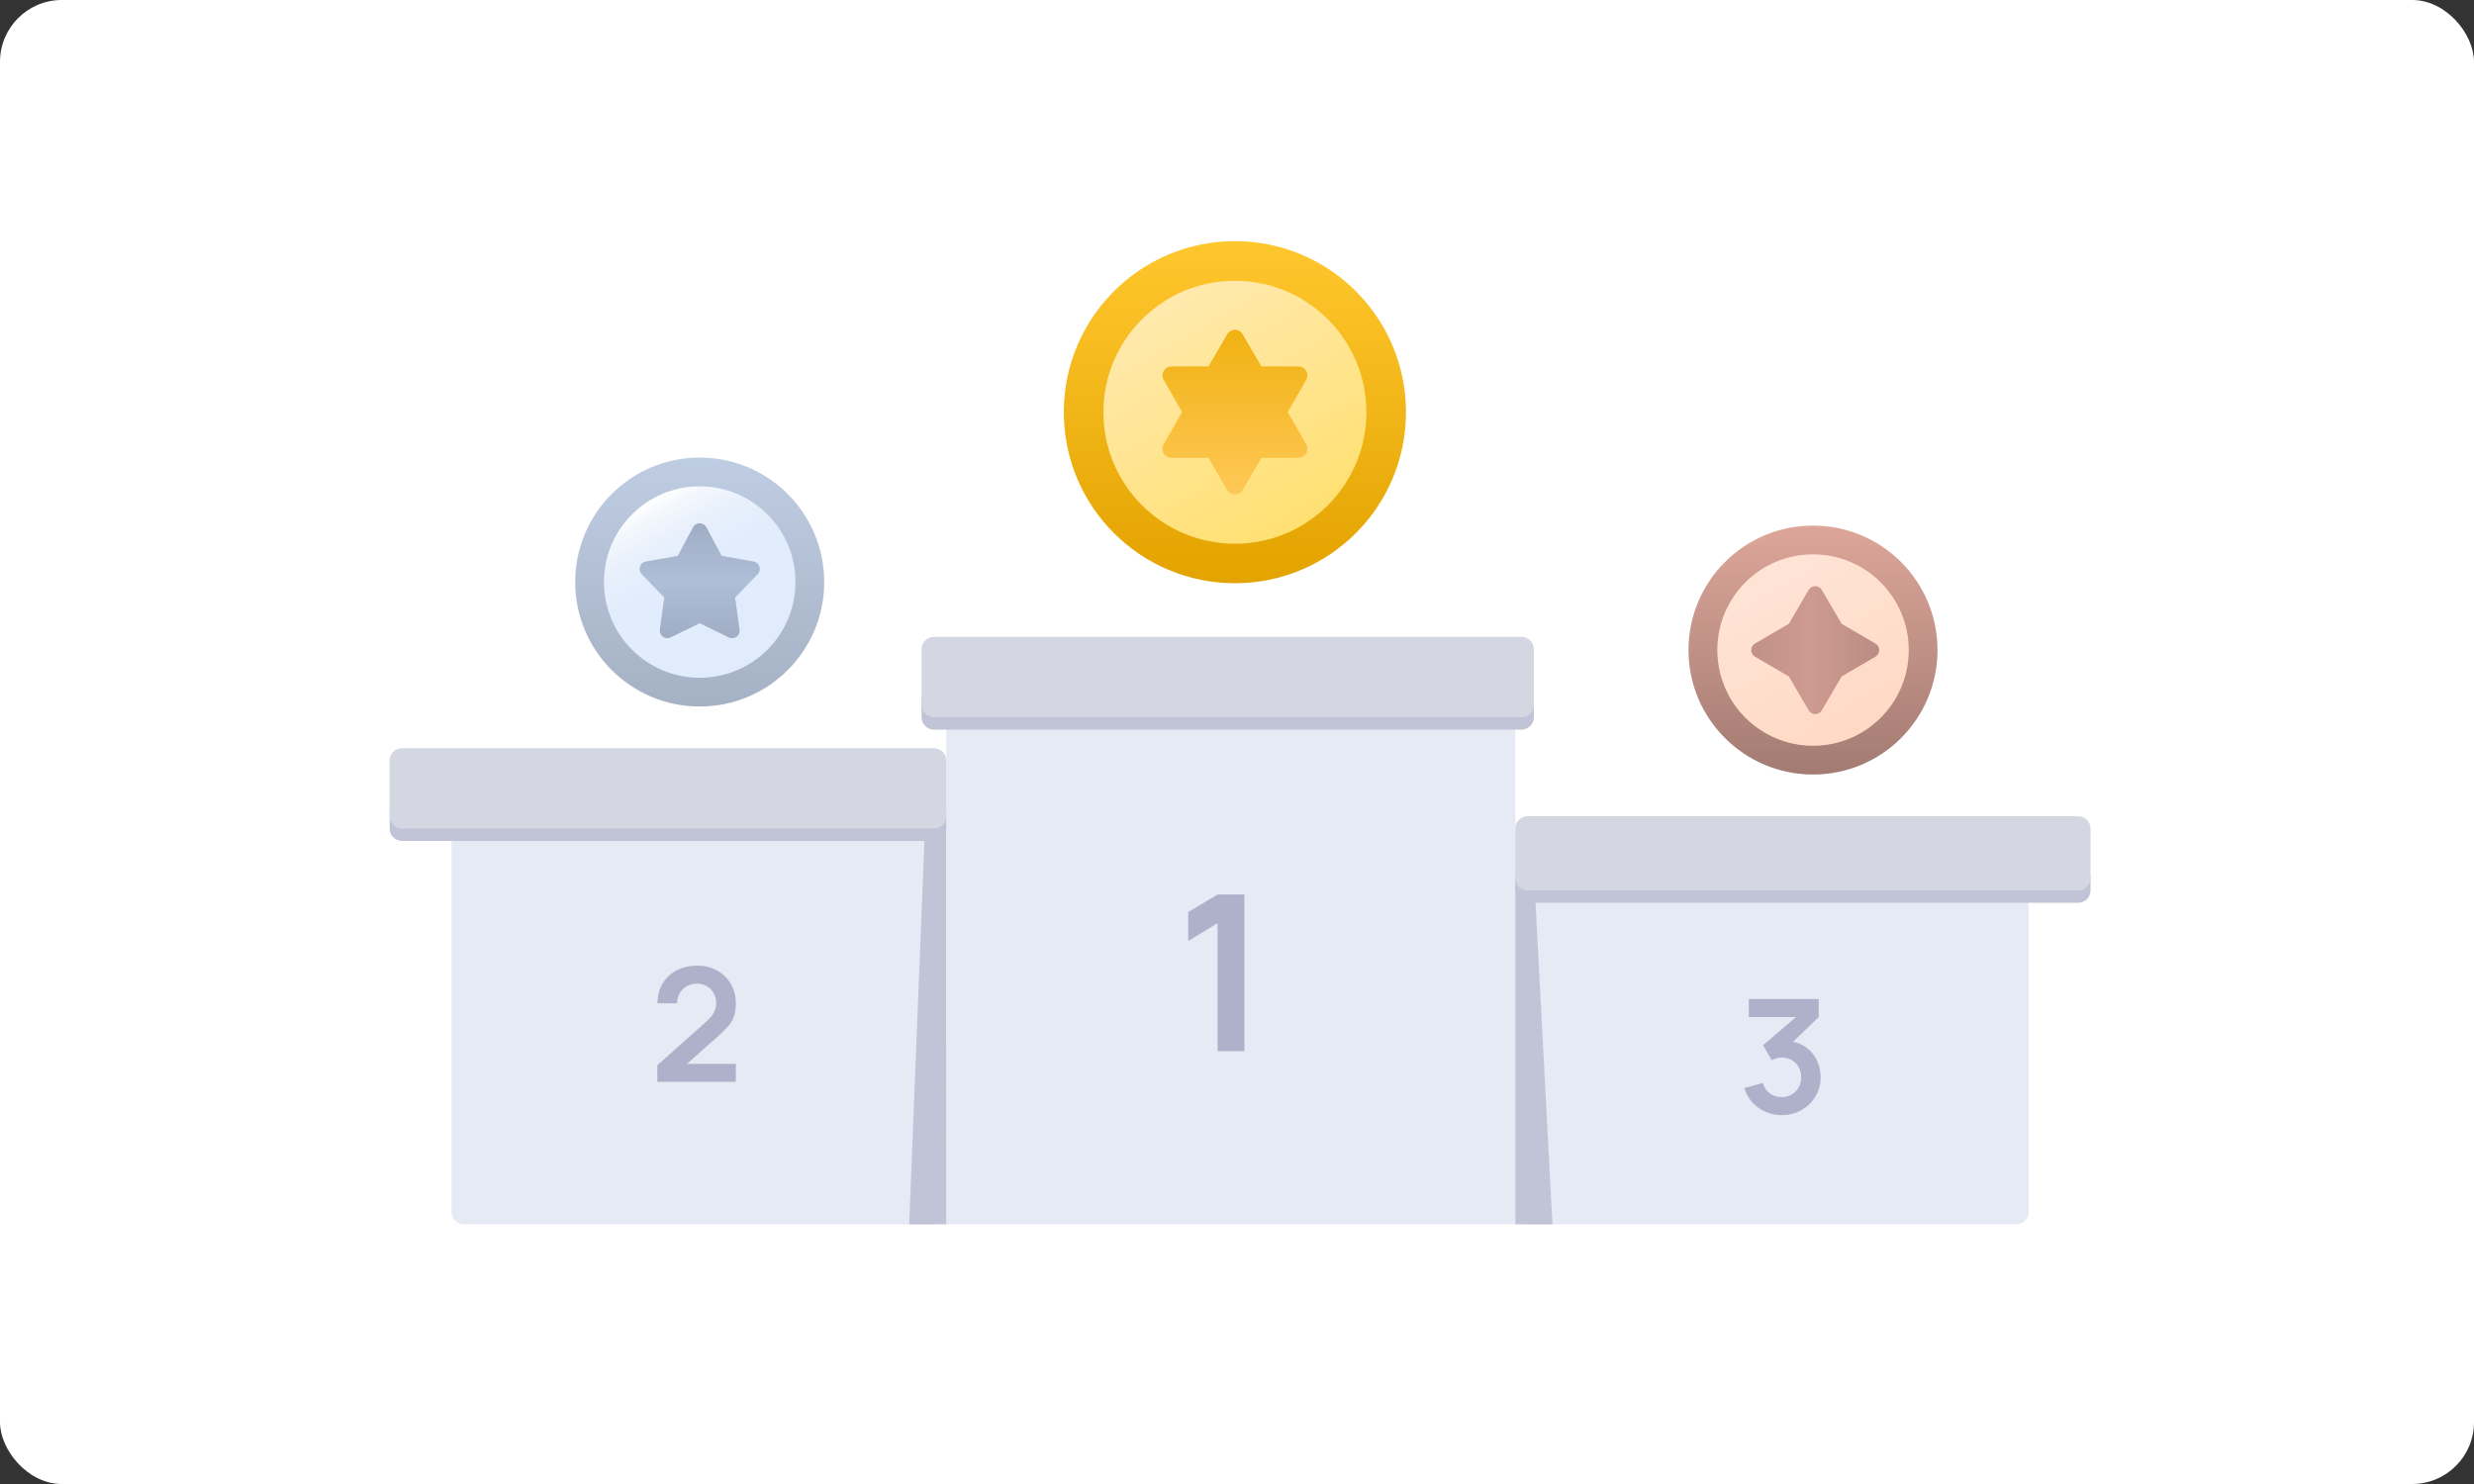 <svg width="400" height="240" viewBox="0 0 400 240" fill="none" xmlns="http://www.w3.org/2000/svg">
  <rect x="0" y="0" width="400" height="240" fill="#333333" stroke="none"/>
  <rect width="400" height="240" rx="10" fill="white"/>
  <g clip-path="url(#clip0_1039_1675)">
    <rect width="275" height="159" transform="translate(63 39)" fill="white"/>
    <path d="M245 113H153V198H245V113Z" fill="#E6EAF4"/>
    <path d="M151 133H75C73.9 133 73 133.9 73 135V196C73 197.1 73.9 198 75 198H151C152.1 198 153 197.1 153 196V135C153 133.9 152.1 133 151 133Z" fill="#E6EAF4"/>
    <path d="M326 141H247C245.9 141 245 141.89 245 143V196C245 197.1 245.9 198 247 198H326C327.11 198 328 197.1 328 196V143C328 141.89 327.11 141 326 141Z" fill="#E6EAF4"/>
    <path d="M152.97 133L153 198H147L149.58 133H152.97Z" fill="#C1C4D6"/>
    <path d="M245 141V198H251L248 141H245Z" fill="#C1C4D6"/>
    <path d="M151 129H65C63.9 129 63 129.9 63 131V134C63 135.1 63.9 136 65 136H151C152.1 136 153 135.1 153 134V131C153 129.9 152.1 129 151 129Z" fill="#C1C4D6"/>
    <path d="M336 140H247C245.9 140 245 140.89 245 142V144C245 145.11 245.9 146 247 146H336C337.11 146 338 145.11 338 144V142C338 140.89 337.11 140 336 140Z" fill="#C1C4D6"/>
    <path d="M246 111H151C149.9 111 149 111.9 149 113V116C149 117.1 149.9 118 151 118H246C247.1 118 248 117.1 248 116V113C248 111.9 247.1 111 246 111Z" fill="#C1C4D6"/>
    <path d="M246 103H151C149.9 103 149 103.9 149 105V114C149 115.1 149.9 116 151 116H246C247.1 116 248 115.1 248 114V105C248 103.9 247.1 103 246 103Z" fill="#D4D6E2"/>
    <path d="M336 132H247C245.9 132 245 132.9 245 134V142C245 143.11 245.9 144 247 144H336C337.11 144 338 143.11 338 142V134C338 132.9 337.11 132 336 132Z" fill="#D4D6E2"/>
    <path d="M196.86 170V149.29L192.11 152.19V147.51L196.86 144.66H201.19V170H196.86Z" fill="#ADB2CA"/>
    <path d="M106.28 174.97V172.28L114.16 165.25C114.77 164.7 115.2 164.19 115.44 163.7C115.68 163.21 115.8 162.74 115.8 162.29C115.8 161.68 115.67 161.13 115.4 160.65C115.14 160.16 114.77 159.78 114.3 159.5C113.84 159.22 113.31 159.08 112.7 159.08C112.06 159.08 111.49 159.23 111 159.53C110.51 159.82 110.13 160.21 109.86 160.69C109.59 161.18 109.46 161.7 109.48 162.26H106.31C106.31 161.03 106.58 159.96 107.13 159.05C107.68 158.14 108.44 157.43 109.41 156.93C110.38 156.43 111.5 156.17 112.78 156.17C113.96 156.17 115.02 156.43 115.95 156.96C116.89 157.48 117.63 158.21 118.16 159.14C118.7 160.06 118.97 161.12 118.97 162.33C118.97 163.21 118.85 163.95 118.61 164.54C118.37 165.14 118.01 165.69 117.53 166.19C117.06 166.69 116.48 167.25 115.78 167.87L110.19 172.82L109.91 172.05H118.97V174.95H106.29L106.28 174.97Z" fill="#ADB2CA"/>
    <path d="M288.07 180.35C287.15 180.35 286.28 180.17 285.46 179.81C284.64 179.45 283.93 178.94 283.32 178.29C282.72 177.63 282.29 176.86 282.03 175.96L285.01 175.15C285.22 175.88 285.61 176.45 286.18 176.85C286.75 177.24 287.38 177.44 288.06 177.43C288.67 177.43 289.21 177.29 289.68 177.01C290.16 176.73 290.53 176.35 290.81 175.87C291.08 175.38 291.22 174.84 291.22 174.24C291.22 173.33 290.93 172.56 290.34 171.95C289.75 171.33 288.99 171.03 288.06 171.03C287.78 171.03 287.5 171.07 287.23 171.15C286.97 171.23 286.71 171.33 286.46 171.47L285.05 169.04L291.25 163.74L291.52 164.48H282.75V161.57H294.05V164.49L289.07 169.28L289.04 168.37C290.16 168.45 291.11 168.76 291.9 169.3C292.69 169.85 293.3 170.55 293.72 171.41C294.15 172.27 294.36 173.22 294.36 174.24C294.36 175.4 294.07 176.44 293.5 177.36C292.94 178.28 292.18 179.01 291.22 179.55C290.27 180.08 289.22 180.34 288.07 180.34V180.35Z" fill="#ADB2CA"/>
    <path d="M199.66 94.32C214.94 94.32 227.32 81.94 227.32 66.66C227.32 51.38 214.94 39 199.66 39C184.38 39 172 51.38 172 66.66C172 81.94 184.39 94.32 199.66 94.32Z" fill="url(#paint0_linear_1039_1675)"/>
    <path d="M199.66 87.93C211.4 87.93 220.92 78.41 220.92 66.67C220.92 54.93 211.4 45.41 199.66 45.41C187.92 45.41 178.4 54.93 178.4 66.67C178.4 78.41 187.92 87.93 199.66 87.93Z" fill="url(#paint1_linear_1039_1675)"/>
    <path d="M200.89 54.06L203.93 59.27L209.96 59.29C211.05 59.29 211.73 60.47 211.18 61.41L208.18 66.65L211.18 71.89C211.72 72.84 211.04 74.01 209.96 74.01L203.93 74.03L200.89 79.24C200.34 80.18 198.99 80.18 198.44 79.24L195.4 74.03L189.37 74.01C188.29 74.01 187.6 72.83 188.15 71.89L191.14 66.65L188.15 61.41C187.61 60.46 188.29 59.29 189.37 59.29L195.4 59.27L198.44 54.06C198.99 53.12 200.34 53.12 200.89 54.06Z" fill="#FFC423"/>
    <g opacity="0.75">
      <path d="M200.89 54.06L203.93 59.27L209.96 59.29C211.05 59.29 211.73 60.47 211.18 61.41L208.18 66.65L211.18 71.89C211.72 72.84 211.04 74.01 209.96 74.01L203.93 74.03L200.89 79.24C200.34 80.18 198.99 80.18 198.44 79.24L195.4 74.03L189.37 74.01C188.29 74.01 187.6 72.83 188.15 71.89L191.14 66.65L188.15 61.41C187.61 60.46 188.29 59.29 189.37 59.29L195.4 59.27L198.44 54.06C198.99 53.12 200.34 53.12 200.89 54.06Z" fill="url(#paint2_linear_1039_1675)"/>
    </g>
    <path d="M113.13 114.26C124.25 114.26 133.26 105.25 133.26 94.13C133.26 83.01 124.25 74 113.13 74C102.01 74 93 83.01 93 94.13C93 105.25 102.01 114.26 113.13 114.26Z" fill="url(#paint3_linear_1039_1675)"/>
    <path d="M113.13 109.61C121.68 109.61 128.61 102.68 128.61 94.13C128.61 85.58 121.68 78.65 113.13 78.65C104.58 78.65 97.65 85.58 97.65 94.13C97.65 102.68 104.58 109.61 113.13 109.61Z" fill="url(#paint4_linear_1039_1675)"/>
    <path d="M114.21 85.28L116.67 89.91L121.83 90.82C122.79 90.99 123.17 92.16 122.49 92.86L118.84 96.63L119.57 101.82C119.7 102.78 118.71 103.51 117.84 103.08L113.13 100.78L108.42 103.08C107.55 103.51 106.55 102.78 106.69 101.82L107.42 96.63L103.77 92.86C103.09 92.16 103.47 90.99 104.43 90.82L109.59 89.91L112.05 85.28C112.51 84.42 113.74 84.42 114.2 85.28H114.21Z" fill="#BFCDE3"/>
    <g opacity="0.75">
      <path d="M114.21 85.28L116.67 89.91L121.83 90.82C122.79 90.99 123.17 92.16 122.49 92.86L118.84 96.63L119.57 101.82C119.7 102.78 118.71 103.51 117.84 103.08L113.13 100.78L108.42 103.08C107.55 103.51 106.55 102.78 106.69 101.82L107.42 96.63L103.77 92.86C103.09 92.16 103.47 90.99 104.43 90.82L109.59 89.91L112.05 85.28C112.51 84.42 113.74 84.42 114.2 85.28H114.21Z" fill="url(#paint5_linear_1039_1675)"/>
    </g>
    <path d="M293.13 125.26C304.25 125.26 313.26 116.25 313.26 105.13C313.26 94.01 304.25 85 293.13 85C282.01 85 273 94.01 273 105.13C273 116.25 282.01 125.26 293.13 125.26Z" fill="url(#paint6_linear_1039_1675)"/>
    <path d="M293.13 120.61C301.68 120.61 308.61 113.68 308.61 105.13C308.61 96.58 301.68 89.65 293.13 89.65C284.58 89.65 277.66 96.58 277.66 105.13C277.66 113.68 284.59 120.61 293.13 120.61Z" fill="url(#paint7_linear_1039_1675)"/>
    <path d="M294.54 95.41L297.74 100.89L303.22 104.09C304.02 104.56 304.02 105.72 303.22 106.19L297.74 109.39L294.54 114.87C294.07 115.67 292.91 115.67 292.44 114.87L289.24 109.39L283.76 106.19C282.96 105.72 282.96 104.56 283.76 104.09L289.24 100.89L292.44 95.41C292.91 94.61 294.07 94.61 294.54 95.41Z" fill="#DDA69A"/>
    <g opacity="0.75">
      <path d="M294.54 95.41L297.74 100.89L303.22 104.09C304.02 104.56 304.02 105.72 303.22 106.19L297.74 109.39L294.54 114.87C294.07 115.67 292.91 115.67 292.44 114.87L289.24 109.39L283.76 106.19C282.96 105.72 282.96 104.56 283.76 104.09L289.24 100.89L292.44 95.41C292.91 94.61 294.07 94.61 294.54 95.41Z" fill="url(#paint8_linear_1039_1675)"/>
    </g>
    <path d="M151 121H65C63.9 121 63 121.9 63 123V132C63 133.1 63.9 134 65 134H151C152.1 134 153 133.1 153 132V123C153 121.9 152.1 121 151 121Z" fill="#D4D6E2"/>
  </g>
  <defs>
    <linearGradient id="paint0_linear_1039_1675" x1="199.66" y1="39" x2="199.66" y2="94.32" gradientUnits="userSpaceOnUse">
      <stop stop-color="#FFC72E"/>
      <stop offset="1" stop-color="#E3A300"/>
    </linearGradient>
    <linearGradient id="paint1_linear_1039_1675" x1="189.03" y1="48.24" x2="210.3" y2="85.08" gradientUnits="userSpaceOnUse">
      <stop stop-color="#FFE9AD"/>
      <stop offset="1" stop-color="#FFE072"/>
    </linearGradient>
    <linearGradient id="paint2_linear_1039_1675" x1="199.666" y1="79.945" x2="199.666" y2="53.355" gradientUnits="userSpaceOnUse">
      <stop stop-color="#FFC868"/>
      <stop offset="1" stop-color="#EAAC0B"/>
    </linearGradient>
    <linearGradient id="paint3_linear_1039_1675" x1="113.13" y1="74" x2="113.13" y2="114.26" gradientUnits="userSpaceOnUse">
      <stop stop-color="#BFCDE3"/>
      <stop offset="1" stop-color="#A5B1C4"/>
    </linearGradient>
    <linearGradient id="paint4_linear_1039_1675" x1="105.39" y1="80.73" x2="120.87" y2="107.54" gradientUnits="userSpaceOnUse">
      <stop stop-color="white"/>
      <stop offset="0.08" stop-color="#F4F8FD"/>
      <stop offset="0.23" stop-color="#E8F0FC"/>
      <stop offset="0.43" stop-color="#E1ECFC"/>
      <stop offset="1" stop-color="#E0EBFC"/>
    </linearGradient>
    <linearGradient id="paint5_linear_1039_1675" x1="113.13" y1="84.635" x2="113.13" y2="103.206" gradientUnits="userSpaceOnUse">
      <stop offset="0.01" stop-color="#95A4BA"/>
      <stop offset="0.5" stop-color="#A9BAD3"/>
      <stop offset="1" stop-color="#95A4BA"/>
    </linearGradient>
    <linearGradient id="paint6_linear_1039_1675" x1="293.13" y1="85" x2="293.13" y2="125.26" gradientUnits="userSpaceOnUse">
      <stop stop-color="#DDA69A"/>
      <stop offset="1" stop-color="#A37B72"/>
    </linearGradient>
    <linearGradient id="paint7_linear_1039_1675" x1="285.39" y1="91.73" x2="300.87" y2="118.54" gradientUnits="userSpaceOnUse">
      <stop stop-color="#FFE4D6"/>
      <stop offset="1" stop-color="#FFD9C5"/>
    </linearGradient>
    <linearGradient id="paint8_linear_1039_1675" x1="303.82" y1="105.14" x2="283.16" y2="105.14" gradientUnits="userSpaceOnUse">
      <stop stop-color="#AF837B"/>
      <stop offset="0.53" stop-color="#C9968D"/>
      <stop offset="1" stop-color="#B88981"/>
    </linearGradient>
    <clipPath id="clip0_1039_1675">
      <rect width="275" height="159" fill="white" transform="translate(63 39)"/>
    </clipPath>
  </defs>
</svg>
